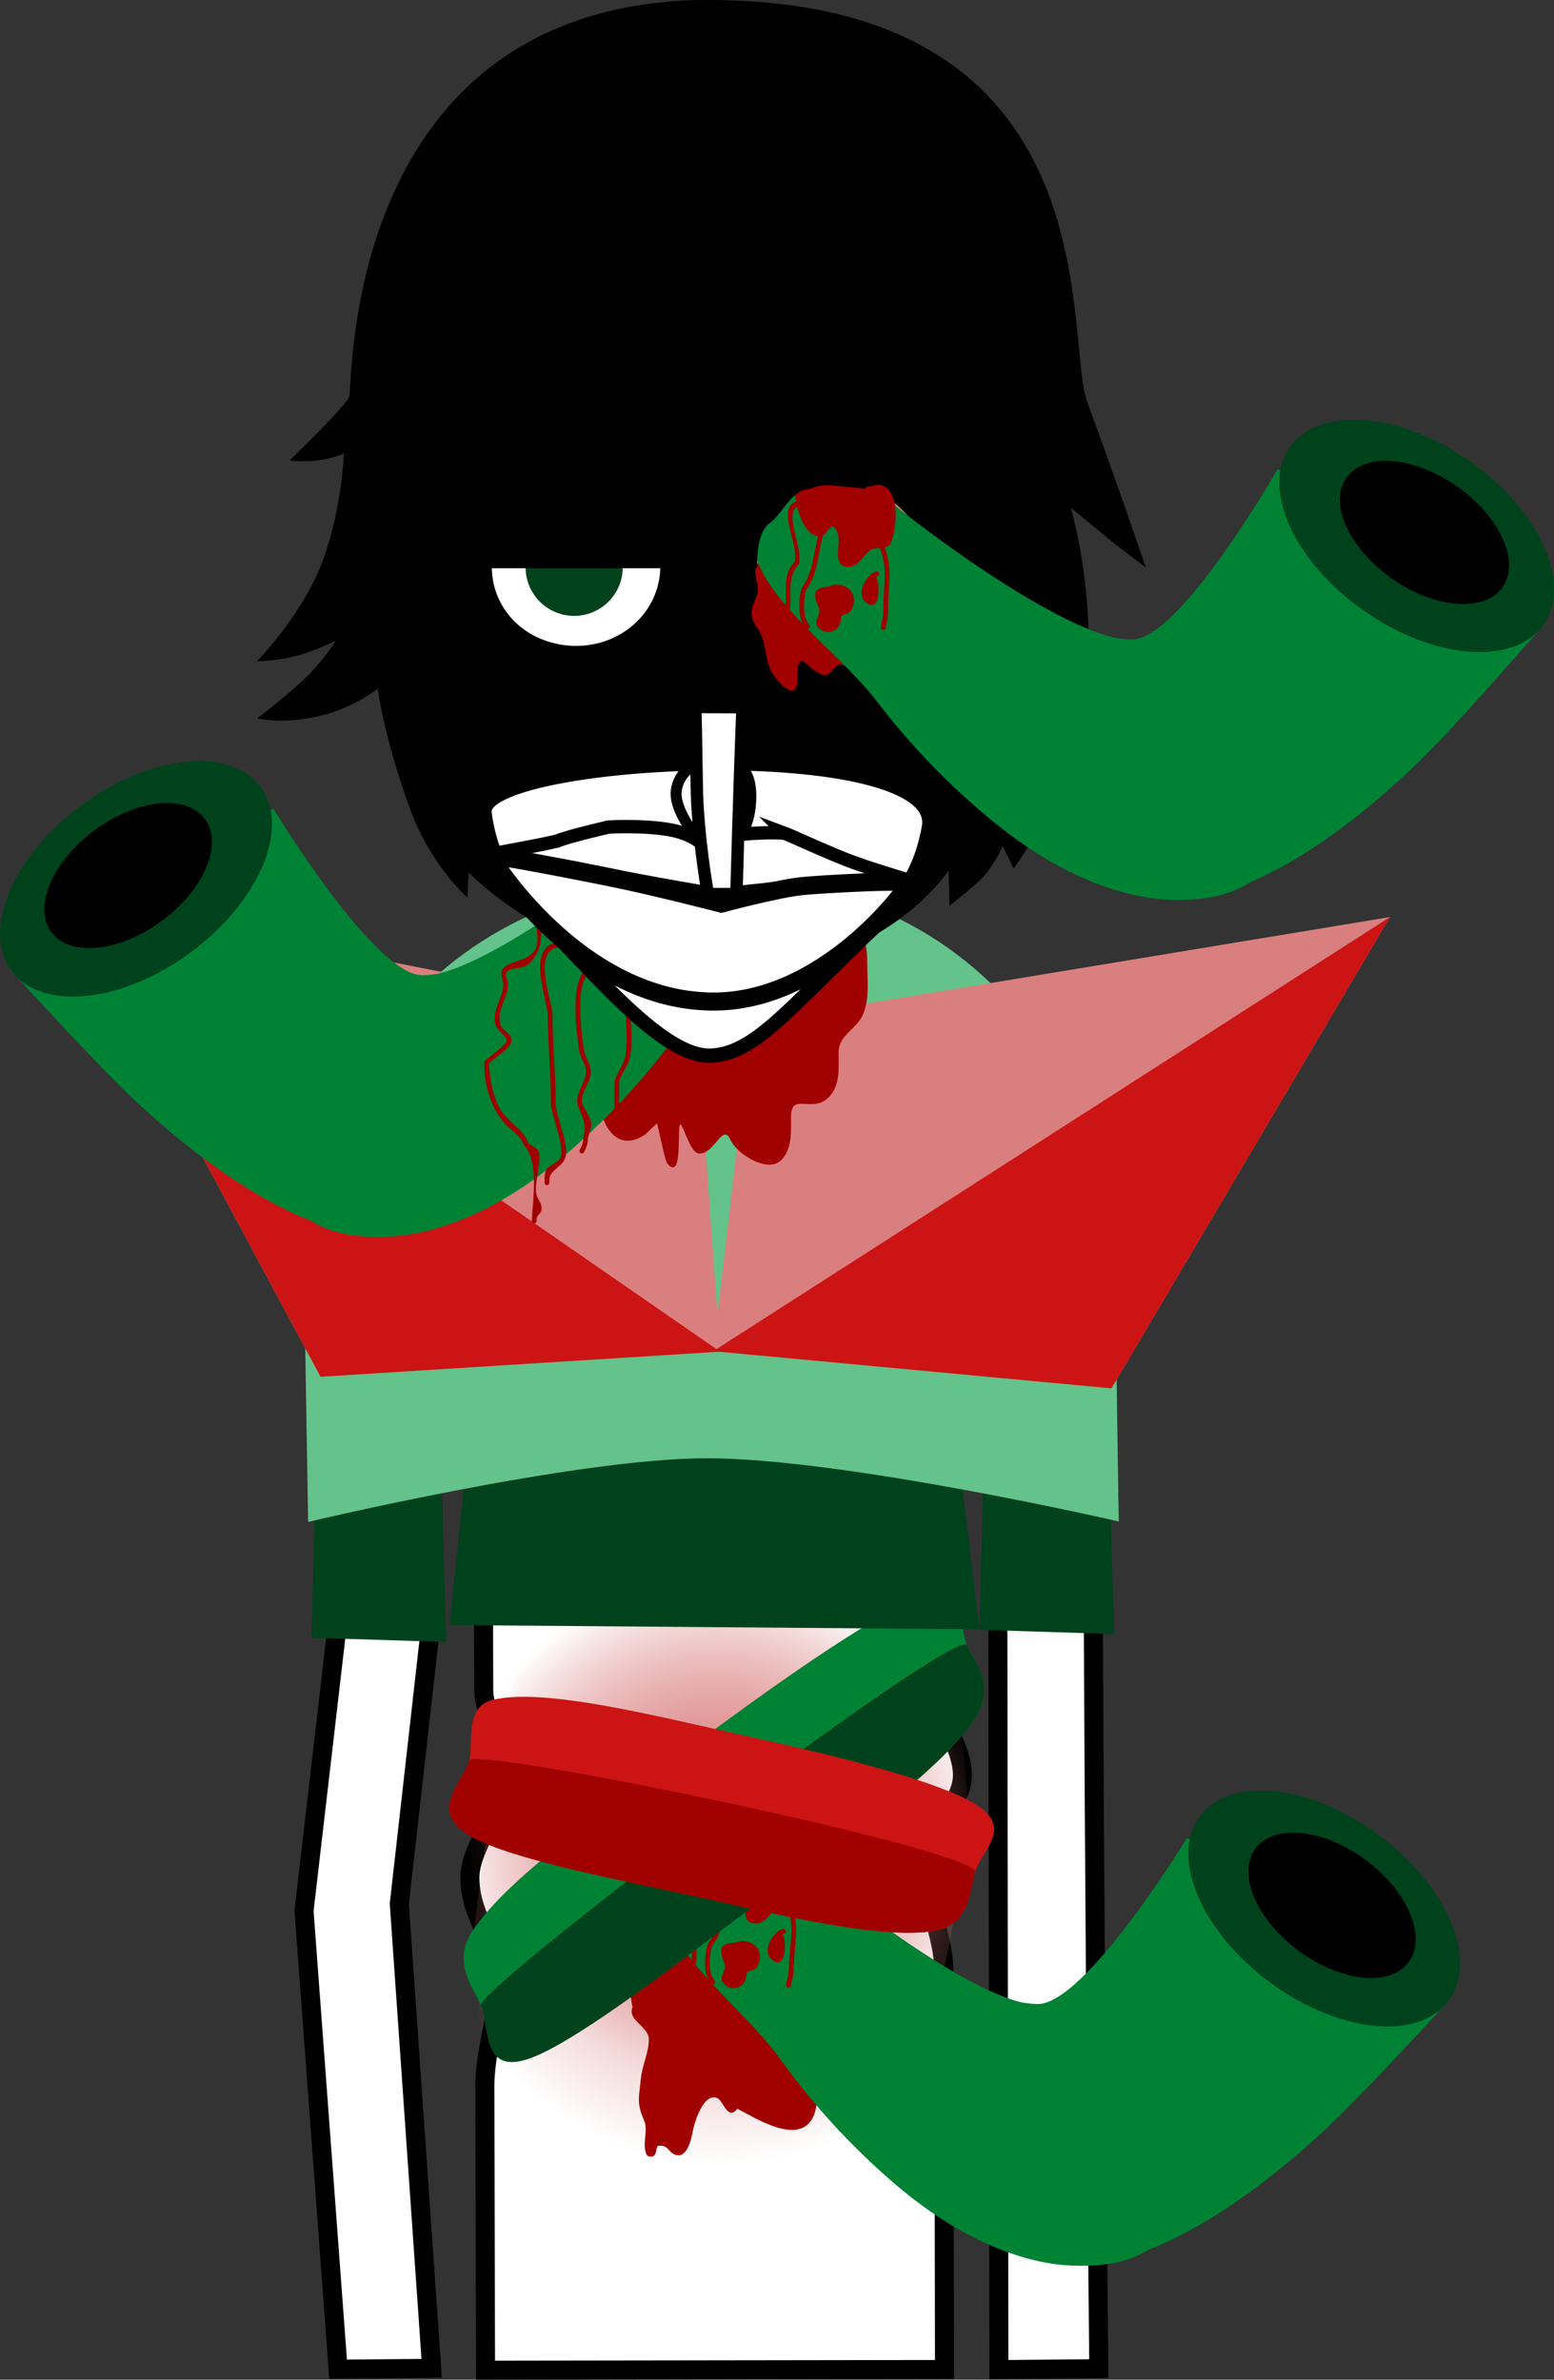 <svg version="1.1" xmlns="http://www.w3.org/2000/svg" xmlns:xlink="http://www.w3.org/1999/xlink" width="163.247" height="249.998" viewBox="0,0,163.247,249.998"><rect x="0" y="0" width="163.247" height="249.998" fill="#333333" stroke="none"/><defs><radialGradient cx="241.196" cy="246.905" r="26.321" gradientUnits="userSpaceOnUse" id="color-1"><stop offset="0" stop-color="#da7f7f"/><stop offset="1" stop-color="#da7f7f" stop-opacity="0"/></radialGradient><radialGradient cx="241.767" cy="252.503" r="30.419" gradientUnits="userSpaceOnUse" id="color-2"><stop offset="0" stop-color="#da7f7f"/><stop offset="1" stop-color="#da7f7f" stop-opacity="0"/></radialGradient><radialGradient cx="254.313" cy="114.864" r="9.527" gradientUnits="userSpaceOnUse" id="color-3"><stop offset="0" stop-color="#ff0000"/><stop offset="1" stop-color="#da7f7f"/></radialGradient></defs><g transform="translate(-166.028,-55.502)"><g data-paper-data="{&quot;isPaintingLayer&quot;:true}" fill-rule="nonzero" stroke-linejoin="miter" stroke-miterlimit="10" stroke-dasharray="" stroke-dashoffset="0" style="mix-blend-mode: normal"><path d="M201.545,304.392l-3.579,-48.147l3.78,-32.504c0,0 -0.956,-31.727 -0.994,-37.36c-0.055,-8.153 8.187,-36.761 40.202,-36.921c31.602,-0.158 39.857,29.487 39.849,36.897c-0.077,46.243 0.654,117.986 0.654,117.986l-10.497,0.096l-0.159,-114.843c0,0 0.075,-3.099 -2.816,-3.154c-3.434,-0.065 -2.945,3.116 -2.945,3.116c0,0 0.034,18.978 0.058,32.193c0.005,2.615 -1.49,6.346 -1.483,10c0.006,3.144 3.512,6.602 3.518,10.251c0.006,3.213 -3.988,6.074 -3.982,9.5c0.006,3.627 2.013,7.326 2.02,11c0.038,21.412 0.075,41.927 0.075,41.927l-48.214,0.072c0,0 -0.032,-14.897 -0.072,-29.748c-0.01,-3.868 1.479,-7.821 1.468,-11.25c-0.012,-3.919 -3.025,-6.307 -3.036,-10.749c-0.009,-3.33 3.733,-7.532 3.725,-10.502c-0.009,-3.452 -2.267,-6.59 -2.275,-9.249c-0.043,-16.361 -0.116,-43.735 -0.116,-43.735c0,0 0.279,-2.919 -2.886,-2.934c-3.111,-0.015 -2.816,2.909 -2.816,2.909l0.625,33.702l-3.674,32.556l3.402,48.808z" fill="#ffffff" stroke="#000000" stroke-width="2" stroke-linecap="butt"/><path d="M214.874,253.441l2.144,-24.384c0,0 33.762,-14.444 43.052,-12.311c6.623,1.521 7.447,23.908 7.447,23.908l-2.287,24.098c0,0 -28.614,14.265 -37.215,12.333c-8.161,-1.833 -13.141,-23.644 -13.141,-23.644z" fill="url(#color-1)" stroke="#000000" stroke-width="0" stroke-linecap="butt"/><path d="M265.516,219.989l2.287,25.757c0,0 -2.685,28.689 -10.08,34.489c-8.984,7.046 -39.99,4.781 -39.99,4.781l-2.001,-26.062c0,0 4.643,-41.298 12.168,-47.187c8.853,-6.929 37.617,8.223 37.617,8.223z" data-paper-data="{&quot;index&quot;:null}" fill="url(#color-2)" stroke="#000000" stroke-width="0" stroke-linecap="butt"/><path d="M240.644,261.121c-0.819,0 -1.483,-0.664 -1.483,-1.483c0,-0.819 0.664,-1.483 1.483,-1.483c0.819,0 1.483,0.664 1.483,1.483c0,0.819 -0.664,1.483 -1.483,1.483z" data-paper-data="{&quot;index&quot;:null}" fill="#000000" stroke="none" stroke-width="1.5" stroke-linecap="butt"/><path d="M232.482,266.352c-0.464,-1.725 0.051,-3.206 -1.205,-5.105c-0.803,-2.039 1.525,-3.615 1.046,-5.258c-0.257,-0.882 -1.425,-1.684 -1.807,-2.64c-0.471,-1.207 0.532,-4.882 1.849,-5.296c0.995,-0.313 2.319,0.117 3.333,0.115c2.489,0.004 3.932,2.029 6.087,2.251c0.28,0.029 1.746,-1.126 2.563,-1.126c3.412,0.018 6.9,1.652 9.125,4.268c2.106,2.486 0.734,5.18 1.778,8.051c0.933,2.567 2.876,6.539 1.514,9.327c-1.035,1.051 -3.74,2.041 -4.386,3.171c-0.612,1.071 -0.38,2.495 -0.877,3.669c-1.438,3.302 -6.192,0.177 -8.008,-0.743c-1.054,1.313 -1.452,-0.874 -2.153,-1.137c-1.484,-0.557 -2.425,2.773 -2.576,3.692c-0.137,0.774 -0.616,2.574 -1.651,2.316c-0.942,-0.235 -0.743,-1.021 -1.87,-0.996c-0.469,0.011 -0.006,1.572 -1.234,1.058c-0.637,-1.178 0.178,-2.618 -0.324,-3.723c-0.822,-1.812 -0.513,-2.508 -0.333,-4.402c0.131,-1.361 0.86,-2.787 0.836,-4.137c-0.023,-1.325 -2.295,-1.967 -1.709,-3.355z" fill="#a10000" stroke="none" stroke-width="0.5" stroke-linecap="butt"/><g stroke="none" stroke-linecap="butt"><g data-paper-data="{&quot;index&quot;:null}"><g fill="#008235" stroke-width="0"><path d="M239.169,253.38c1.991,-2.592 25.875,12.264 35.786,12.655c5.015,0.198 15.775,-17.461 15.775,-17.461l27.586,16.993c0,0 -9.084,10.005 -13.667,14.201c-8.264,7.567 -18.178,14.003 -26.103,13.658c-22.158,-0.965 -41.304,-37.538 -39.377,-40.046z"/><path d="M247.985,271.808c-4.718,-6.585 -16.244,-14.118 -11.31,-20.542c0.316,-0.412 0.654,-1 1.163,-1.507c1.204,-1.199 2.998,-2.422 5.07,-2.542c1.605,-0.093 3.826,0.84 5.275,2.126c6.672,5.924 20.637,16.533 26.77,16.774c9.911,0.39 25.748,28.356 3.59,27.392c-11.288,-0.491 -23.344,-11.633 -30.558,-21.702z"/></g><g><g fill="none" stroke-width="1" font-family="sans-serif" font-weight="normal" font-size="12" text-anchor="start"/><g fill="#00421b" stroke-width="0"><path d="M310.863,248.271c7.215,5.346 10.497,13.143 7.333,17.413c-3.165,4.271 -11.579,3.399 -18.794,-1.948c-7.215,-5.346 -10.497,-13.143 -7.333,-17.413c3.165,-4.271 11.579,-3.399 18.794,1.948z"/></g><g fill="#000000" stroke-width="0"><path d="M309.49,250.9c4.444,3.293 6.466,8.096 4.517,10.726c-1.95,2.631 -7.132,2.093 -11.577,-1.2c-4.444,-3.293 -6.466,-8.096 -4.517,-10.726c1.95,-2.631 7.132,-2.093 11.577,1.2z"/></g></g></g><g fill="#a10000" stroke-width="0.5"><path d="M239.928,249.139c-0.048,0.037 -0.196,0.126 -0.337,-0.023c-0.172,-0.182 0.01,-0.353 0.01,-0.353l0.048,-0.045c2.063,-1.928 4.054,-0.438 6.282,-0.191c1.577,1.331 1.92,0.058 3.335,0.653c1.821,0.765 1.276,4.831 0.529,6.201c-0.702,0.582 -1.583,0.101 -2.184,0.568c-0.616,0.478 -1.059,1.36 -1.894,1.602c-0.316,0.092 -0.991,-0.006 -1.186,-0.338c-0.651,-1.104 0.464,-2.747 -0.573,-3.918c-0.789,-0.005 -0.746,1.272 -1.804,0.956c-1.6,-0.478 -2.182,-3.394 -2.224,-5.111z"/><path d="M242.947,259.62c0.064,-0.03 0.128,-0.029 0.128,-0.029l0.055,0.018c0.02,-0.001 0.041,-0.002 0.062,-0.002c1.612,-0.699 3.336,0.664 2.397,2.454c-0.389,0.741 -1.183,0.183 -1.164,1.057c-0.133,1.193 -1.602,1.779 -2.469,0.639c-0.425,-0.557 0.414,-1.331 0.219,-1.856c-0.556,-1.498 -0.647,-2.173 0.773,-2.282z"/><path d="M248.234,258.69l0.086,0.186c0.326,0.726 0.24,3.774 -1.256,2.443c-0.856,-0.763 -0.188,-2.154 0.6,-2.827c0.016,-0.052 0.055,-0.105 0.135,-0.142c0.031,-0.015 0.06,-0.023 0.087,-0.026c0.119,-0.079 0.238,-0.139 0.352,-0.175c0,0 0.239,-0.072 0.312,0.167c0.072,0.239 -0.167,0.312 -0.167,0.312c-0.046,0.013 -0.096,0.034 -0.149,0.064z"/><path d="M237.991,263.628c-0.213,-0.13 -0.083,-0.344 -0.083,-0.344l0.195,-0.319c1.295,-1.632 -0.171,-4.45 1.651,-6.075c0.54,-2.089 -2.306,-6.527 1.176,-6.43c0,0 0.25,0.007 0.243,0.257c-0.007,0.25 -0.257,0.243 -0.257,0.243c-2.692,-0.076 -0.178,4.297 -0.734,6.188c-1.776,1.755 -0.283,4.362 -1.669,6.103l-0.178,0.293c0,0 -0.13,0.214 -0.344,0.083z"/><path d="M241.024,263.926c-0.212,0.133 -0.345,-0.079 -0.345,-0.079l-0.213,-0.339c-0.543,-0.912 -0.423,-2.972 -0.012,-3.928c1.585,-2.048 1.224,-4.703 2.53,-7.145c0,0 0.118,-0.22 0.338,-0.102c0.22,0.118 0.102,0.338 0.102,0.338c-1.309,2.439 -0.95,5.091 -2.54,7.163c-0.326,0.748 -0.452,2.73 0.005,3.409l0.213,0.339c0,0 0.133,0.212 -0.079,0.345z"/><path d="M248.878,264.3c-0.25,-0.007 -0.243,-0.257 -0.243,-0.257l0.014,-0.375c0.213,-0.562 0.247,-1.025 0.264,-1.618c0.089,-3.168 0.832,-4.276 -0.653,-7.465c0,0 -0.105,-0.227 0.121,-0.332c0.227,-0.105 0.332,0.121 0.332,0.121c1.503,3.231 0.79,4.488 0.7,7.69c-0.017,0.611 -0.047,1.125 -0.274,1.702l-0.005,0.291c0,0 -0.007,0.25 -0.257,0.243z"/></g></g><g stroke="none" stroke-width="0" stroke-linecap="butt"><g><path d="M267.599,228.329c0.811,1.831 3.249,4.286 0.647,8.021c-3.781,5.427 -14.215,12.844 -22.563,19.033c-6.968,5.166 -18.57,14.315 -23.814,16.286c-5.362,2.015 -4.299,-3.229 -5.305,-5.501c-0.699,-1.579 -2.991,-4.431 -1.101,-7.49c3.488,-5.643 13.878,-12.788 23.017,-19.564c7.345,-5.446 19.122,-14.016 24.479,-15.885c4.921,-1.717 3.687,2.949 4.64,5.1z" fill="#008235"/><path d="M267.599,228.329c0.811,1.831 3.249,4.286 0.647,8.021c-3.781,5.427 -14.215,12.844 -22.563,19.033c-6.968,5.166 -18.57,14.315 -23.814,16.286c-5.362,2.015 -4.299,-3.229 -5.305,-5.501c-0.699,-1.579 50.083,-39.99 51.035,-37.839z" fill="#00421b"/></g><g><path d="M268.449,252.173c-0.557,1.906 -0.475,5.478 -4.225,6.159c-5.448,0.989 -16.128,-1.628 -24.819,-3.542c-7.255,-1.597 -19.649,-3.87 -24.004,-6.427c-4.453,-2.615 -0.779,-5.523 -0.087,-7.886c0.481,-1.644 -0.534,-5.637 2.39,-6.376c5.393,-1.362 17.139,1.664 26.654,3.758c7.647,1.683 19.816,4.497 24.182,7.211c4.011,2.494 0.565,4.864 -0.09,7.102z" fill="#cc1414"/><path d="M268.449,252.173c-0.557,1.906 -0.475,5.478 -4.225,6.159c-5.448,0.989 -16.128,-1.628 -24.819,-3.542c-7.255,-1.597 -19.649,-3.87 -24.004,-6.427c-4.453,-2.615 -0.779,-5.523 -0.087,-7.886c0.481,-1.644 53.791,9.458 53.136,11.696z" fill="#a10000"/></g></g><path d="M213.25,226.222l1.833,-17.556c0,0 18.062,-2.667 26.833,-2.667c8.438,0 24.833,2.667 24.833,2.667l2.167,18z" fill="#00421b" stroke="none" stroke-width="0" stroke-linecap="butt"/><path d="M198.75,227.556l0.467,-17.556c0,0 4.597,-2.667 6.829,-2.667c2.147,0 6.32,2.667 6.32,2.667l0.551,18z" fill="#00421b" stroke="none" stroke-width="0" stroke-linecap="butt"/><path d="M268.917,226.722l0.467,-17.556c0,0 4.597,-2.667 6.829,-2.667c2.147,0 6.32,2.667 6.32,2.667l0.551,18z" fill="#00421b" stroke="none" stroke-width="0" stroke-linecap="butt"/><path d="M256.142,200.334c-0.571,0 -1.034,-0.463 -1.034,-1.034c0,-0.571 0.463,-1.034 1.034,-1.034c0.571,0 1.034,0.463 1.034,1.034c0,0.571 -0.463,1.034 -1.034,1.034z" fill="#000000" stroke="none" stroke-width="1.5" stroke-linecap="butt"/><path d="M250.883,204.569c-4.463,-0.314 -6.552,-1.794 -6.17,-2.58c0.118,-0.242 2.846,1.064 6.97,1.305c6.409,0.375 8.51,-0.632 8.51,-0.632v1.346c0,0 -2.413,1.047 -9.311,0.561z" fill="#000000" stroke="#000000" stroke-width="0" stroke-linecap="butt"/><path d="M223.07,199.3c0,-0.571 0.463,-1.034 1.034,-1.034c0.571,0 1.034,0.463 1.034,1.034c0,0.571 -0.463,1.034 -1.034,1.034c-0.571,0 -1.034,-0.463 -1.034,-1.034z" fill="#000000" stroke="none" stroke-width="1.5" stroke-linecap="butt"/><path d="M229.364,204.569c-6.897,0.486 -9.311,-0.561 -9.311,-0.561v-1.346c0,0 2.101,1.007 8.51,0.632c4.124,-0.241 6.853,-1.547 6.97,-1.305c0.383,0.786 -1.706,2.266 -6.17,2.58z" fill="#000000" stroke="#000000" stroke-width="0" stroke-linecap="butt"/><path d="M198.397,215.392c0,0 -0.467,-27.713 -0.478,-29.404c-0.058,-8.434 8.724,-38.031 42.841,-38.196c33.677,-0.163 42.473,30.505 42.465,38.171c-0.016,9.546 0.33,29.377 0.33,29.377c0,0 -28.844,-6.649 -43.319,-6.64c-13.886,0.008 -41.838,6.691 -41.838,6.691z" fill="#63c38b" stroke="#000000" stroke-width="0" stroke-linecap="butt"/><g stroke="#000000" stroke-width="0" stroke-linecap="butt"><g fill="#da7f7f"><path d="M240.956,197.451l4.019,-34.528l67.064,-11.079l-29.253,49.51z"/><path d="M199.702,200.137l-27.04,-50.357l66.529,13.091l2.486,34.626z" data-paper-data="{&quot;index&quot;:null}"/></g><g fill="#cc1414"><path d="M240.956,197.451l71.083,-45.608l-29.253,49.51z"/><path d="M199.702,200.137l-27.04,-50.357l69.014,47.717z" data-paper-data="{&quot;index&quot;:null}"/></g></g><path d="M224.448,151.184c-0.103,-0.094 -0.065,-0.245 -0.065,-0.245l0.138,-0.475c1.024,-1.4 4.197,-1.166 5.849,-1.233c4.156,-0.162 6.232,-0.422 10.138,1.382c3.111,1.035 7.18,-0.15 10.242,-0.539c4.301,-0.541 6.376,2.432 6.376,6.547c-0,1.789 0.288,3.868 -0.481,5.541c-0.684,1.49 -2.518,2.092 -2.52,3.898c-0.002,1.677 0.209,3.672 -1.212,4.872c-1.731,1.46 -3.784,-0.699 -3.79,1.955c-0.01,1.543 0.14,3.224 -0.972,4.434c-1.411,1.534 -4.719,-0.595 -5.377,-2.053c-0.85,-1.902 -1.659,1.541 -3.341,1.414c-1.159,-0.088 -2.039,-4.948 -2.068,-2.211c-0.007,0.504 -0.015,1.006 -0.042,1.509c-0.032,0.592 -0.033,3.145 -1.2,1.742c-0.269,-0.324 -1.02,-4.187 -1.067,-4.184c-0.115,0.009 -1.115,1.089 -1.379,1.227c-2.923,1.91 -4.705,-1.271 -4.666,-4.079c-1.796,-0.524 -1.659,-4.318 -1.638,-6.14c-0.505,-0.405 -1.234,-0.659 -1.481,-1.29c-0.41,-1.051 0.032,-2.86 -0.059,-4.002c-1.834,-2.553 -2.382,-5.153 -1.385,-8.069z" fill="#a10000" stroke="none" stroke-width="0.5" stroke-linecap="butt"/><path d="M196.442,103.88c0,0 6.163,-5.922 6.292,-6.788c0.337,-2.271 -0.168,-40.173 35.968,-41.574c44.636,-0.914 39.015,35.349 41.531,42.19c3.45,9.381 6.157,17.4 6.157,17.4c0,0 -2.767,-2.054 -4.08,-3.134c-1.224,-1.008 -3.801,-3.146 -3.801,-3.146c0,0 3.091,10.348 1.311,20.695c-1.562,9.481 -7.298,17.225 -7.298,17.225l-1.155,-2.347c0,0 -1.023,2.198 -2.16,3.333c-1.137,1.135 -3.439,2.913 -3.439,2.913l-0.092,-3.704c0,0 -7.06,11.018 -24.351,10.872c-16.306,-0.255 -26.072,-10.675 -26.072,-10.675l-0.116,2.655c0,0 -3.895,-3.293 -6.181,-9.708c-2.725,-7.646 -3.239,-12.243 -3.239,-12.243c0,0 -2.339,1.899 -5.717,2.774c-4.233,1.097 -6.947,0.345 -6.947,0.345c0,0 3.608,-2.717 5.584,-4.77c1.76,-1.828 2.647,-3.377 2.647,-3.377c0,0 -2.108,1.085 -4.233,1.618c-2.217,0.556 -4.03,0.531 -4.03,0.531c0,0 4.975,-5.037 7.031,-10.874c1.941,-5.511 2.1,-10.957 2.1,-10.957c0,0 -1.362,0.662 -3.33,0.795c-1.248,0.085 -2.378,-0.049 -2.378,-0.049z" fill="#000000" stroke="none" stroke-width="1.5" stroke-linecap="butt"/><g stroke="none" stroke-linecap="butt"><g data-paper-data="{&quot;index&quot;:null}"><g fill="#008235" stroke-width="0"><path d="M246.286,145.411c1.919,2.515 -17.339,39.028 -39.5,39.925c-7.926,0.321 -17.82,-6.146 -26.061,-13.738c-4.57,-4.211 -13.623,-14.243 -13.623,-14.243l27.638,-16.908c0,0 10.705,17.691 15.721,17.509c9.912,-0.36 33.842,-15.143 35.825,-12.544z"/><path d="M237.413,163.811c-7.245,10.046 -19.335,21.151 -30.625,21.607c-22.16,0.896 -6.238,-27.02 3.675,-27.38c6.134,-0.223 20.132,-10.789 26.822,-16.692c1.453,-1.282 3.677,-2.208 5.281,-2.11c2.071,0.127 3.862,1.355 5.062,2.558c0.507,0.509 0.843,1.098 1.158,1.511c4.915,6.439 -6.635,13.937 -11.373,20.507z"/></g><g><g fill="none" stroke-width="1" font-family="sans-serif" font-weight="normal" font-size="12" text-anchor="start"/><g fill="#00421b" stroke-width="0"><path d="M174.607,140.081c7.231,-5.324 15.648,-6.17 18.799,-1.89c3.152,4.28 -0.155,12.066 -7.386,17.391c-7.231,5.324 -15.648,6.17 -18.799,1.89c-3.152,-4.28 0.155,-12.066 7.386,-17.391z"/></g><g fill="#000000" stroke-width="0"><path d="M175.972,142.714c4.454,-3.28 9.639,-3.801 11.58,-1.164c1.941,2.637 -0.096,7.433 -4.55,10.712c-4.454,3.28 -9.639,3.801 -11.58,1.164c-1.941,-2.637 0.096,-7.433 4.55,-10.712z"/></g></g></g><path d="M222.153,184.008c-0.25,0 -0.25,-0.25 -0.25,-0.25v-0.167c0.096,-2.165 0.748,-6.086 -0.806,-7.73c-0.368,-1.067 -1.397,-1.581 -2.135,-2.442c-1.468,-1.713 -2.138,-4.215 -2.04,-6.424c0.449,-0.484 2.193,-1.614 2.321,-2.128c0.119,-0.477 -1.009,-1.099 -1.167,-1.721c-0.395,-1.554 0.827,-2.833 0.827,-4.218c-0.007,-0.467 -0.345,-0.961 -0.148,-1.432c0.524,-1.25 3.119,-0.805 3.658,-2.643c0.171,-0.581 -0.011,-1.475 -0.011,-2.094c0,0 0,-0.25 0.25,-0.25c0.25,0 0.25,0.25 0.25,0.25c0,1.699 -0.12,3.077 -1.587,4.19c-0.424,0.322 -1.901,0.198 -2.098,0.739c-0.124,0.34 0.174,0.87 0.186,1.235c0,1.375 -1.199,2.619 -0.839,4.115c0.218,0.905 1.344,0.942 1.166,1.945c-0.108,0.608 -1.832,1.749 -2.346,2.205c0.132,1.65 0.327,3.288 1.155,4.785c0.765,1.383 2.523,2.187 2.986,3.632c0.174,0.18 0.922,0.522 1.007,0.69c0.559,1.11 -0.468,3.429 -0.136,4.741c0.157,0.623 0.647,0.88 0.5,1.615c-0.094,0.47 -0.529,0.492 -0.493,0.943v0.167c0,0 0,0.25 -0.25,0.25z" fill="#a10000" stroke-width="0.5"/><path d="M223.486,180.008c-0.25,0 -0.25,-0.25 -0.25,-0.25v-0.333c0,-1.601 0.654,-1.208 1.537,-2.131c0.838,-0.876 -0.871,-4.68 -0.871,-5.869c0,-3.162 -0.314,-6.277 -0.333,-9.481c-0.335,-2.227 -2.228,-7.435 1.416,-7.435c0,0 0.25,0 0.25,0.25c0,0.25 -0.25,0.25 -0.25,0.25c-3.06,0 -1.197,5.013 -0.917,6.898c-0.015,3.234 0.334,6.33 0.334,9.519c0,1.604 1.793,4.772 0.796,6.131c-0.468,0.638 -1.463,1.078 -1.463,1.869v0.333c0,0 0,0.25 -0.25,0.25z" fill="#a10000" stroke-width="0.5"/><path d="M227.041,176.648c-0.224,-0.112 -0.112,-0.335 -0.112,-0.335l0.167,-0.333c0.202,-0.39 0.187,-0.764 0.245,-1.202c0.373,-0.98 -0.185,-2.121 -0.586,-3.09c-0.436,-1.056 0.656,-2.305 0.818,-3.302c0.154,-0.951 -0.49,-1.539 -0.691,-2.425c-0.298,-2.08 -0.955,-6.976 0.594,-8.546c0,0 0.177,-0.177 0.354,0c0.177,0.177 0,0.354 0,0.354c-1.394,1.373 -0.72,6.246 -0.456,8.101c0.215,0.942 0.863,1.544 0.693,2.596c-0.135,0.83 -1.206,2.172 -0.849,3.031c0.638,1.534 1.335,1.532 0.608,3.404c-0.061,0.484 -0.068,0.862 -0.283,1.303l-0.167,0.333c0,0 -0.112,0.224 -0.335,0.112z" fill="#a10000" stroke-width="0.5"/><path d="M230.541,172.982c-0.224,-0.112 -0.112,-0.335 -0.112,-0.335l0.147,-0.279c-0.015,-0.981 -0.007,-1.962 -0.007,-2.943c0.034,-1.05 0.991,-1.94 1.17,-3.04c0.278,-1.715 -0.003,-3.719 -0.003,-5.46c0,0 0,-0.25 0.25,-0.25c0.25,0 0.25,0.25 0.25,0.25c0,1.769 0.28,3.796 -0.003,5.54c-0.163,1.004 -1.206,2.046 -1.163,2.96c0,1.019 0.006,2.038 -0.007,3.057l-0.186,0.388c0,0 -0.112,0.224 -0.335,0.112z" fill="#a10000" stroke-width="0.5"/></g><path d="M263.611,142.418c-1.121,6.18 -4.162,8.925 -10.019,14.661c-5.858,5.736 -9.054,9.253 -13.014,9.322c-3.811,0.066 -8.936,-5.1 -13.935,-10.382c-5.324,-5.625 -8.875,-8.477 -9.716,-15.14c-0.757,-6 48.481,-8.363 46.684,1.54z" fill="#ffffff" stroke="#000000" stroke-width="1.5" stroke-linecap="butt"/><path d="M235.87,116.96c-1.094,4.768 -5.998,7.894 -11.226,6.921c-5.228,-0.973 -8.392,-5.596 -7.497,-10.406c0.895,-4.81 5.48,-8.207 11.208,-7.213c5.449,0.945 8.658,5.717 7.515,10.697z" fill="#ffffff" stroke="#000000" stroke-width="1.4" stroke-linecap="butt"/><path d="M231.361,116.034c-0.516,2.771 -3.18,4.599 -5.951,4.083c-2.771,-0.516 -4.599,-3.18 -4.083,-5.951c0.516,-2.771 3.18,-4.599 5.951,-4.083c2.771,0.516 4.599,3.18 4.083,5.951z" fill="#00421b" stroke="none" stroke-width="1.5" stroke-linecap="butt"/><path d="M261.298,100.081c0,0 1.524,0.318 4.256,1.11c2.495,0.724 4.449,1.744 4.449,1.744l0.195,1.17c0,0 -7.25,-3.13 -15.116,-2.471c-6.29,0.527 -9.963,2.812 -9.963,2.812l0.046,-4.177c0,0 3.127,-1.704 7.864,-1.856c4.904,-0.157 8.091,0.591 8.091,0.591z" data-paper-data="{&quot;index&quot;:null}" fill="#000000" stroke="none" stroke-width="1.5" stroke-linecap="butt"/><path d="M248.534,143.069c0.57,0.212 3.084,1.399 6.024,2.596c2.964,1.206 7.214,2.293 7.194,2.461c-0.025,0.213 -10.435,0.227 -13.679,0.632c-2.719,0.34 -6.689,0.706 -6.689,0.706c0,0 -7.104,-1.162 -13.272,-2.445c-4.944,-1.029 -10.399,-1.661 -10.41,-1.755c-0.014,-0.126 3.868,-0.711 6.824,-1.395c1.146,-0.497 5.44,-1.485 5.44,-1.485c0,0 4.956,-0.278 7.608,0.579c2.842,0.918 2.835,2.446 3.083,2.469c0,0 1.184,-1.749 2.369,-2.105c1.185,-0.355 5.082,-0.416 5.508,-0.258z" fill="#ffffff" stroke="#000000" stroke-width="1.4" stroke-linecap="butt"/><path d="M229.886,147.622c5.091,1.027 11.918,2.807 11.918,2.807c0,0 5.79,-1.556 8.447,-1.834c2.06,-0.216 11.216,-0.707 11.26,-0.334c0.043,0.364 -9.031,12.9 -21.148,12.447c-13.77,-0.436 -22.865,-15.136 -22.827,-15.305c0.038,-0.169 7.259,1.192 12.35,2.218z" fill="#ffffff" stroke="#000000" stroke-width="1.9" stroke-linecap="butt"/><path d="M240.86,144.629c-1.034,0 -3.538,-3.26 -3.787,-5.364c-0.222,-1.882 1.315,-3.828 3.787,-3.828c2.472,0 4.202,0.491 4.03,4.189c-0.146,3.138 -1.558,5.003 -4.03,5.003z" fill="#ffffff" stroke="#000000" stroke-width="1.15" stroke-linecap="butt"/><path d="M243.999,130.445c-0.296,7.499 -0.612,18.978 -0.612,18.978l-2.982,0.009c0,0 -0.803,-4.173 -1.123,-9.5c-0.078,-1.289 -0.142,-8.138 -0.197,-9.504" fill="#ffffff" stroke="#000000" stroke-width="1.3" stroke-linecap="round"/><path d="M244.794,114.722c0.204,-4.888 4.453,-8.858 9.77,-8.858c5.318,0 9.275,3.966 9.275,8.858c0,4.892 -3.886,9.071 -9.7,9.142c-5.53,0.067 -9.558,-4.037 -9.345,-9.142z" fill="url(#color-3)" stroke="#000000" stroke-width="1.4" stroke-linecap="butt"/><path d="M221.2,104.178c0,0 3.37,-1.819 8.032,-2.282c5.167,-0.513 7.768,-0.066 7.768,-0.066l0.295,4.137c0,0 -3.836,-0.681 -8.018,-0.521c-5.593,0.213 -6.645,1.433 -10.898,1.891c-3.644,0.393 -6.737,0.159 -6.737,0.159l-0.026,-1.232c0,0 3.595,0.074 5.234,-0.068c1.352,-0.117 3.976,-0.938 3.976,-0.938z" fill="#000000" stroke="none" stroke-width="1.5" stroke-linecap="butt"/><path d="M245.401,114.982c0.009,-0.04 0.02,-0.08 0.033,-0.119c0,0 0.079,-0.237 0.316,-0.158c0.237,0.079 0.158,0.316 0.158,0.316c-0.005,0.016 -0.011,0.032 -0.016,0.048c0.498,0.008 0.87,0.06 1.366,0.367c-0.058,0.328 1.079,0.09 1.474,0.141c1.445,0.185 3.269,-0.051 4.57,0.403c0.51,0.503 1.904,1.221 2.648,0.857c0.437,-0.214 0.158,-1.013 0.589,-1.232c0.181,-0.092 2.191,-0.028 2.662,0.09c0.286,-0.001 1.279,0.162 1.517,-0.023c0.499,-0.388 0.025,-2.666 2.048,-1.71c0.508,0.24 0.543,0.851 0.232,1.252c-0.222,0.286 -0.595,0.337 -0.578,0.354c-0.017,0.851 0.784,1.409 0.993,2.193c0.258,0.963 -1.168,3.699 -1.658,4.691c-0.734,0.954 -1.982,1.148 -2.922,1.68c-0.191,0.108 -0.394,1.067 -0.731,1.33c-0.931,0.726 -2.707,0.269 -3.73,-0.148c-0.983,-0.005 -0.89,1.534 -2.173,0.985c-1.553,-0.664 -2.404,-2.951 -2.404,0.519c0,2.108 -1.282,1.131 -2.195,0.032c-1.403,-1.689 -0.887,-3.358 -1.841,-5.122c-1.116,-1.484 -0.879,-2.142 -0.204,-3.732c0.299,-0.705 -0.255,-1.783 -0.199,-2.71l-0.062,-0.092c0,0 0,-0.14 0.105,-0.21z" fill="#a10000" stroke="none" stroke-width="0.5" stroke-linecap="butt"/><g stroke="none" stroke-linecap="butt"><g data-paper-data="{&quot;index&quot;:null}"><g fill="#008235" stroke-width="0"><path d="M248.835,111.031c1.918,-2.647 26.209,11.534 36.127,11.646c5.019,0.057 15.279,-17.896 15.279,-17.896l28.051,16.212c0,0 -8.799,10.256 -13.263,14.579c-8.049,7.796 -17.778,14.508 -25.71,14.385c-22.176,-0.343 -42.34,-36.364 -40.484,-38.926z"/><path d="M258.165,129.205c-4.901,-6.45 -16.634,-13.657 -11.881,-20.216c0.305,-0.421 0.625,-1.018 1.12,-1.539c1.17,-1.232 2.929,-2.505 4.996,-2.683c1.601,-0.138 3.848,0.732 5.332,1.977c6.835,5.734 21.093,15.948 27.23,16.017c9.918,0.112 26.533,27.623 4.357,27.28c-11.297,-0.175 -23.661,-10.974 -31.155,-20.836z"/></g><g><g fill="none" stroke-width="1" font-family="sans-serif" font-weight="normal" font-size="12" text-anchor="start"/><g fill="#00421b" stroke-width="0"><path d="M320.358,103.913c7.362,5.142 10.862,12.843 7.818,17.201c-3.044,4.358 -11.479,3.722 -18.841,-1.42c-7.362,-5.142 -10.862,-12.843 -7.818,-17.201c3.044,-4.358 11.479,-3.722 18.841,1.42z"/></g><g fill="#000000" stroke-width="0"><path d="M319.06,106.58c4.535,3.167 6.691,7.911 4.816,10.595c-1.875,2.684 -7.071,2.293 -11.606,-0.875c-4.535,-3.167 -6.691,-7.911 -4.816,-10.595c1.875,-2.684 7.071,-2.293 11.606,0.875z"/></g></g></g><g fill="#a10000" stroke-width="0.5"><path d="M249.475,106.771c-0.047,0.038 -0.192,0.131 -0.338,-0.014c-0.177,-0.177 0,-0.354 0,-0.354l0.046,-0.046c2.009,-1.985 4.04,-0.551 6.274,-0.367c1.613,1.287 1.921,0.004 3.352,0.559c1.841,0.714 1.411,4.793 0.703,6.183c-0.686,0.601 -1.579,0.145 -2.168,0.629c-0.603,0.495 -1.02,1.389 -1.848,1.655c-0.313,0.1 -0.99,0.022 -1.195,-0.304c-0.681,-1.085 0.386,-2.759 -0.683,-3.9c-0.789,0.017 -0.71,1.292 -1.777,1.006c-1.613,-0.433 -2.276,-3.331 -2.367,-5.046z"/><path d="M252.787,117.162c0.063,-0.032 0.127,-0.032 0.127,-0.032l0.055,0.017c0.02,-0.001 0.041,-0.003 0.062,-0.004c1.592,-0.744 3.353,0.57 2.465,2.386c-0.368,0.751 -1.177,0.216 -1.134,1.089c-0.099,1.196 -1.551,1.823 -2.45,0.708c-0.44,-0.545 0.377,-1.342 0.167,-1.862c-0.598,-1.482 -0.708,-2.154 0.709,-2.302z"/><path d="M258.046,116.085l0.092,0.183c0.346,0.716 0.345,3.766 -1.187,2.477c-0.878,-0.739 -0.248,-2.148 0.52,-2.843c0.015,-0.053 0.052,-0.106 0.131,-0.146c0.031,-0.015 0.06,-0.024 0.086,-0.029c0.117,-0.082 0.234,-0.145 0.347,-0.185c0,0 0.237,-0.079 0.316,0.158c0.079,0.237 -0.158,0.316 -0.158,0.316c-0.046,0.014 -0.095,0.037 -0.147,0.068z"/><path d="M247.946,121.308c-0.217,-0.124 -0.093,-0.341 -0.093,-0.341l0.186,-0.324c1.249,-1.668 -0.295,-4.443 1.48,-6.119c0.481,-2.103 -2.488,-6.46 0.995,-6.46c0,0 0.25,0 0.25,0.25c0,0.25 -0.25,0.25 -0.25,0.25c-2.693,0 -0.057,4.3 -0.56,6.207c-1.726,1.804 -0.16,4.368 -1.498,6.147l-0.17,0.298c0,0 -0.124,0.217 -0.341,0.093z"/><path d="M250.986,121.522c-0.208,0.139 -0.347,-0.069 -0.347,-0.069l-0.222,-0.333c-0.569,-0.896 -0.507,-2.959 -0.122,-3.926c1.526,-2.092 1.092,-4.736 2.329,-7.213c0,0 0.112,-0.224 0.335,-0.112c0.224,0.112 0.112,0.335 0.112,0.335c-1.24,2.475 -0.807,5.116 -2.338,7.231c-0.305,0.757 -0.375,2.742 0.1,3.407l0.222,0.333c0,0 0.139,0.208 -0.069,0.347z"/><path d="M258.847,121.675c-0.25,0 -0.25,-0.25 -0.25,-0.25l0.004,-0.376c0.197,-0.567 0.219,-1.031 0.219,-1.624c0,-3.169 0.711,-4.297 -0.862,-7.444c0,0 -0.112,-0.224 0.112,-0.335c0.224,-0.112 0.335,0.112 0.335,0.112c1.593,3.188 0.915,4.465 0.915,7.667c0,0.611 -0.015,1.126 -0.226,1.709l0.004,0.291c0,0 0,0.25 -0.25,0.25z"/></g></g><path d="M230.799,102.258c0,-1.221 -0.159,-2.717 0.561,-3.781c0.933,-1.379 2.963,-1.241 3.567,-3.009c0,-2.556 2.113,-6.96 4.872,-6.96c3.338,0.017 6.656,1.311 9.821,2.261c3.095,0.934 6.259,1.877 9.122,3.389c3.027,1.816 4.215,4.22 4.174,7.657c-1.057,2.221 -3.207,4.614 -5.786,4.806c-0.18,0.222 -0.429,0.299 -0.764,0.131c-1.723,0 -3.635,-0.669 -5.26,0.125c-2.007,0 -3.066,2.986 -4.411,3.709c-1.001,1.001 -1.146,3.022 -1.146,4.422c0,0 0,0.25 -0.25,0.25c-0.25,0 -0.25,-0.25 -0.25,-0.25c0,-0.051 0,-0.103 0.001,-0.155c-0.066,-0.042 -0.099,-0.109 -0.099,-0.109l-0.033,-0.149c-1.051,0.331 -2.95,-0.212 -3.795,-0.786c-0.57,-0.87 -2.117,-1.185 -3.007,-1.749c-1.408,-0.892 -2.552,-1.936 -3.525,-3.255c-1.892,-1.807 -3.791,-3.634 -3.791,-6.547z" fill="#000000" stroke="none" stroke-width="0.5" stroke-linecap="butt"/><path d="M216.583,114.5v-8.5h20.333v8.5z" fill="#000000" stroke="#000000" stroke-width="1.4" stroke-linecap="butt"/></g></g></svg>